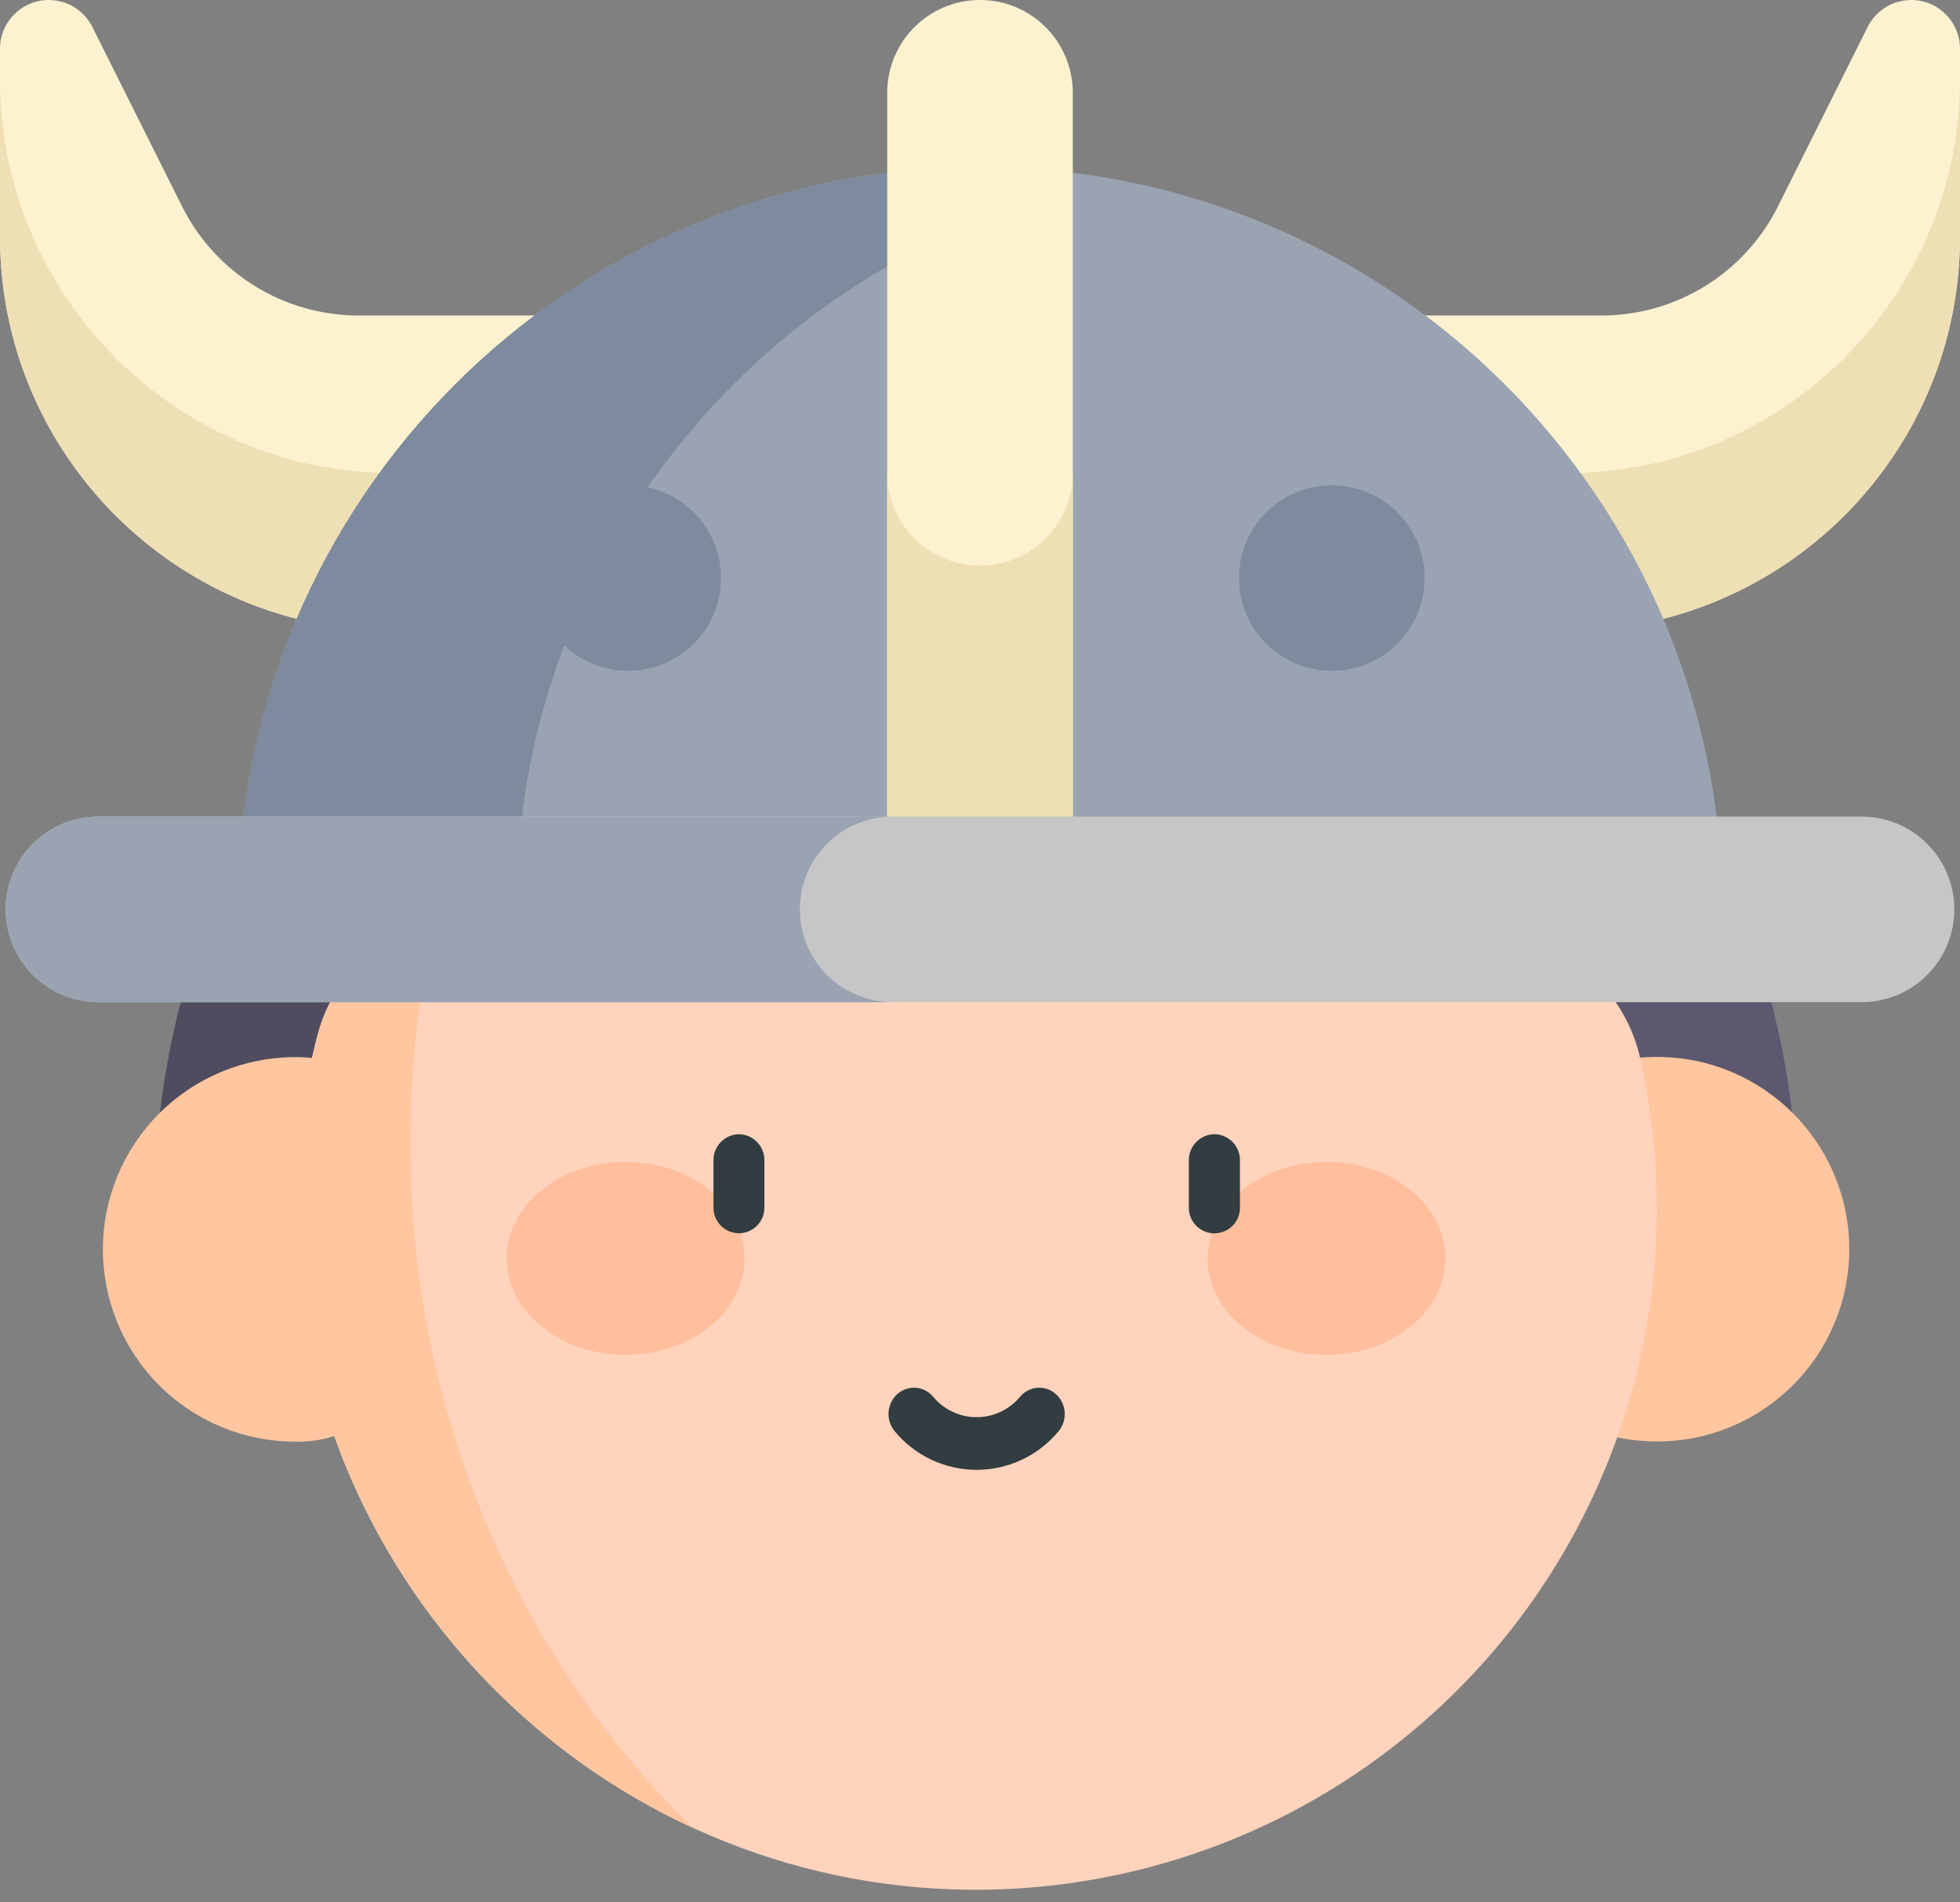 <svg width="102" height="99" viewBox="0 0 102 99" fill="none" xmlns="http://www.w3.org/2000/svg">
<rect x="0" y="0" width="102" height="99" fill="#808080" stroke="none"/>
<path d="M8.039 62.916C8.039 39.339 27.219 20.159 50.796 20.159C74.372 20.159 93.552 39.339 93.552 62.916H8.039Z" fill="#5C586F"/>
<path d="M86.231 75.015C91.757 75.015 96.237 70.535 96.237 65.009C96.237 59.483 91.757 55.003 86.231 55.003C80.704 55.003 76.225 59.483 76.225 65.009C76.225 70.535 80.704 75.015 86.231 75.015Z" fill="#FFC69F"/>
<path d="M21.347 59.489C21.347 44.421 27.803 30.974 37.92 22.145C20.613 27.624 8.039 43.83 8.039 62.916H21.461C21.387 61.785 21.347 60.641 21.347 59.489Z" fill="#4F4C5F"/>
<path d="M85.358 55.071C85.053 53.726 84.423 52.476 83.523 51.432C82.623 50.387 81.48 49.58 80.195 49.08C71.775 45.776 66.215 37.58 66.215 37.58C58.824 50.1 42.23 50.402 42.23 50.402C47.208 45.424 44.189 37.58 44.189 37.58C38.441 44.201 29.72 46.746 23.375 47.708C21.767 47.946 20.264 48.65 19.05 49.731C17.837 50.813 16.965 52.226 16.544 53.796C15.733 56.845 15.333 59.988 15.353 63.143C15.478 82.446 31.239 98.21 50.538 98.344C55.879 98.378 61.158 97.205 65.983 94.913C70.807 92.621 75.051 89.269 78.398 85.107C81.746 80.944 84.109 76.08 85.313 70.876C86.516 65.672 86.529 60.264 85.35 55.055L85.358 55.071Z" fill="#FFD3BC"/>
<path d="M36.056 95.123C27.021 86.316 21.348 73.611 21.348 59.489C21.345 55.574 21.789 51.671 22.67 47.856C21.207 48.205 19.865 48.942 18.786 49.991C17.708 51.04 16.933 52.36 16.544 53.814C16.434 54.224 16.333 54.639 16.24 55.059C15.948 55.027 15.654 55.012 15.361 55.013C12.707 55.013 10.162 56.067 8.285 57.944C6.409 59.82 5.354 62.365 5.354 65.019C5.354 67.673 6.409 70.218 8.285 72.094C10.162 73.971 12.707 75.025 15.361 75.025C16.05 75.043 16.738 74.944 17.394 74.731C18.994 79.201 21.469 83.307 24.674 86.81C27.879 90.313 31.749 93.142 36.06 95.132L36.056 95.123Z" fill="#FFC69F"/>
<path d="M32.559 70.506C35.974 70.506 38.743 68.258 38.743 65.484C38.743 62.71 35.977 60.47 32.559 60.47C29.142 60.47 26.373 62.718 26.373 65.492C26.373 68.266 29.146 70.506 32.559 70.506Z" fill="#FFBE9C"/>
<path d="M69.031 70.506C72.446 70.506 75.216 68.258 75.216 65.484C75.216 62.71 72.446 60.47 69.031 60.47C65.615 60.47 62.847 62.718 62.847 65.492C62.847 68.266 65.615 70.506 69.031 70.506Z" fill="#FFBE9C"/>
<path d="M38.455 59.025C38.278 59.028 38.103 59.065 37.941 59.136C37.779 59.206 37.632 59.308 37.509 59.435C37.386 59.562 37.289 59.713 37.224 59.877C37.159 60.042 37.127 60.218 37.131 60.395V62.853C37.131 63.205 37.27 63.541 37.519 63.79C37.767 64.038 38.104 64.178 38.455 64.178C38.806 64.178 39.143 64.038 39.392 63.79C39.64 63.541 39.779 63.205 39.779 62.853V60.395C39.783 60.218 39.751 60.042 39.686 59.877C39.621 59.713 39.524 59.562 39.401 59.435C39.278 59.308 39.132 59.206 38.969 59.136C38.807 59.065 38.632 59.028 38.455 59.025Z" fill="#313D40"/>
<path d="M63.195 59.025C63.018 59.028 62.843 59.065 62.681 59.136C62.518 59.206 62.371 59.308 62.248 59.435C62.125 59.562 62.028 59.713 61.963 59.877C61.898 60.042 61.865 60.218 61.868 60.395V62.853C61.868 63.206 62.008 63.544 62.258 63.794C62.508 64.043 62.846 64.184 63.199 64.184C63.552 64.184 63.89 64.043 64.139 63.794C64.389 63.544 64.529 63.206 64.529 62.853V60.395C64.532 60.217 64.5 60.041 64.434 59.876C64.369 59.71 64.271 59.56 64.147 59.432C64.023 59.305 63.875 59.203 63.712 59.133C63.548 59.063 63.373 59.027 63.195 59.025Z" fill="#313D40"/>
<path d="M54.956 72.554C54.826 72.436 54.674 72.346 54.508 72.288C54.343 72.231 54.167 72.208 53.992 72.22C53.817 72.233 53.647 72.28 53.491 72.361C53.335 72.441 53.197 72.552 53.085 72.687C52.81 73.02 52.464 73.288 52.073 73.472C51.682 73.656 51.256 73.751 50.824 73.751C50.391 73.751 49.965 73.656 49.574 73.472C49.183 73.288 48.837 73.02 48.562 72.687C48.45 72.552 48.312 72.441 48.156 72.361C48 72.28 47.83 72.233 47.655 72.22C47.48 72.208 47.305 72.231 47.139 72.288C46.973 72.346 46.821 72.436 46.691 72.554C46.426 72.798 46.265 73.135 46.241 73.494C46.218 73.854 46.333 74.209 46.564 74.486C47.083 75.113 47.734 75.618 48.47 75.965C49.207 76.311 50.011 76.491 50.825 76.491C51.639 76.491 52.442 76.311 53.179 75.965C53.915 75.618 54.566 75.113 55.085 74.486C55.316 74.209 55.432 73.854 55.407 73.494C55.383 73.134 55.222 72.797 54.956 72.554Z" fill="#313D40"/>
<path d="M97.194 1.402L92.523 10.746C90.784 14.223 87.231 16.419 83.344 16.419H18.656C14.769 16.419 11.216 14.222 9.478 10.746L4.806 1.402C4.376 0.543 3.498 0 2.537 0C1.136 0 0 1.136 0 2.537V12.314C0 23.649 9.188 32.837 20.523 32.837H81.477C92.811 32.837 102 23.649 102 12.314V2.537C102 1.136 100.864 0 99.463 0C98.503 0 97.624 0.543 97.194 1.402Z" fill="#FCF2D0"/>
<path d="M81.477 24.628H20.523C9.188 24.628 0 15.439 0 4.104V12.314C0 23.648 9.188 32.837 20.523 32.837H81.477C92.811 32.837 102 23.648 102 12.314V4.104C102 15.439 92.812 24.628 81.477 24.628Z" fill="#EFDFB4"/>
<path d="M51 8.692C29.664 8.692 12.368 25.988 12.368 47.324H89.632C89.631 25.988 72.335 8.692 51 8.692Z" fill="#9AA3B1"/>
<path d="M51 8.692H51C29.664 8.692 12.368 25.988 12.368 47.324H26.855C26.855 31.112 36.842 17.234 51 11.504V8.692H51Z" fill="#7E8B9E"/>
<path d="M51.001 0C48.334 0 46.171 2.162 46.171 4.829V47.324H55.829V4.829C55.829 2.162 53.667 0 51.001 0V0Z" fill="#FCF2D0"/>
<path d="M51.001 29.434C48.334 29.434 46.171 27.272 46.171 24.605V47.324H55.829V24.605C55.829 27.272 53.667 29.434 51.001 29.434Z" fill="#EFDFB4"/>
<path d="M96.875 52.153H5.124C2.458 52.153 0.295 49.991 0.295 47.324C0.295 44.657 2.458 42.495 5.124 42.495H96.875C99.542 42.495 101.704 44.657 101.704 47.324C101.704 49.991 99.542 52.153 96.875 52.153Z" fill="#C6C6C6"/>
<path d="M41.625 47.324C41.625 44.657 43.788 42.495 46.455 42.495H5.124C2.458 42.495 0.295 44.657 0.295 47.324C0.295 49.991 2.458 52.153 5.124 52.153H46.455C43.787 52.153 41.625 49.991 41.625 47.324Z" fill="#9AA3B1"/>
<path d="M69.308 34.912C71.975 34.912 74.137 32.75 74.137 30.083C74.137 27.416 71.975 25.254 69.308 25.254C66.641 25.254 64.478 27.416 64.478 30.083C64.478 32.75 66.641 34.912 69.308 34.912Z" fill="#7E8B9E"/>
<path d="M32.692 34.912C35.359 34.912 37.521 32.75 37.521 30.083C37.521 27.416 35.359 25.254 32.692 25.254C30.025 25.254 27.863 27.416 27.863 30.083C27.863 32.75 30.025 34.912 32.692 34.912Z" fill="#7E8B9E"/>
</svg>
